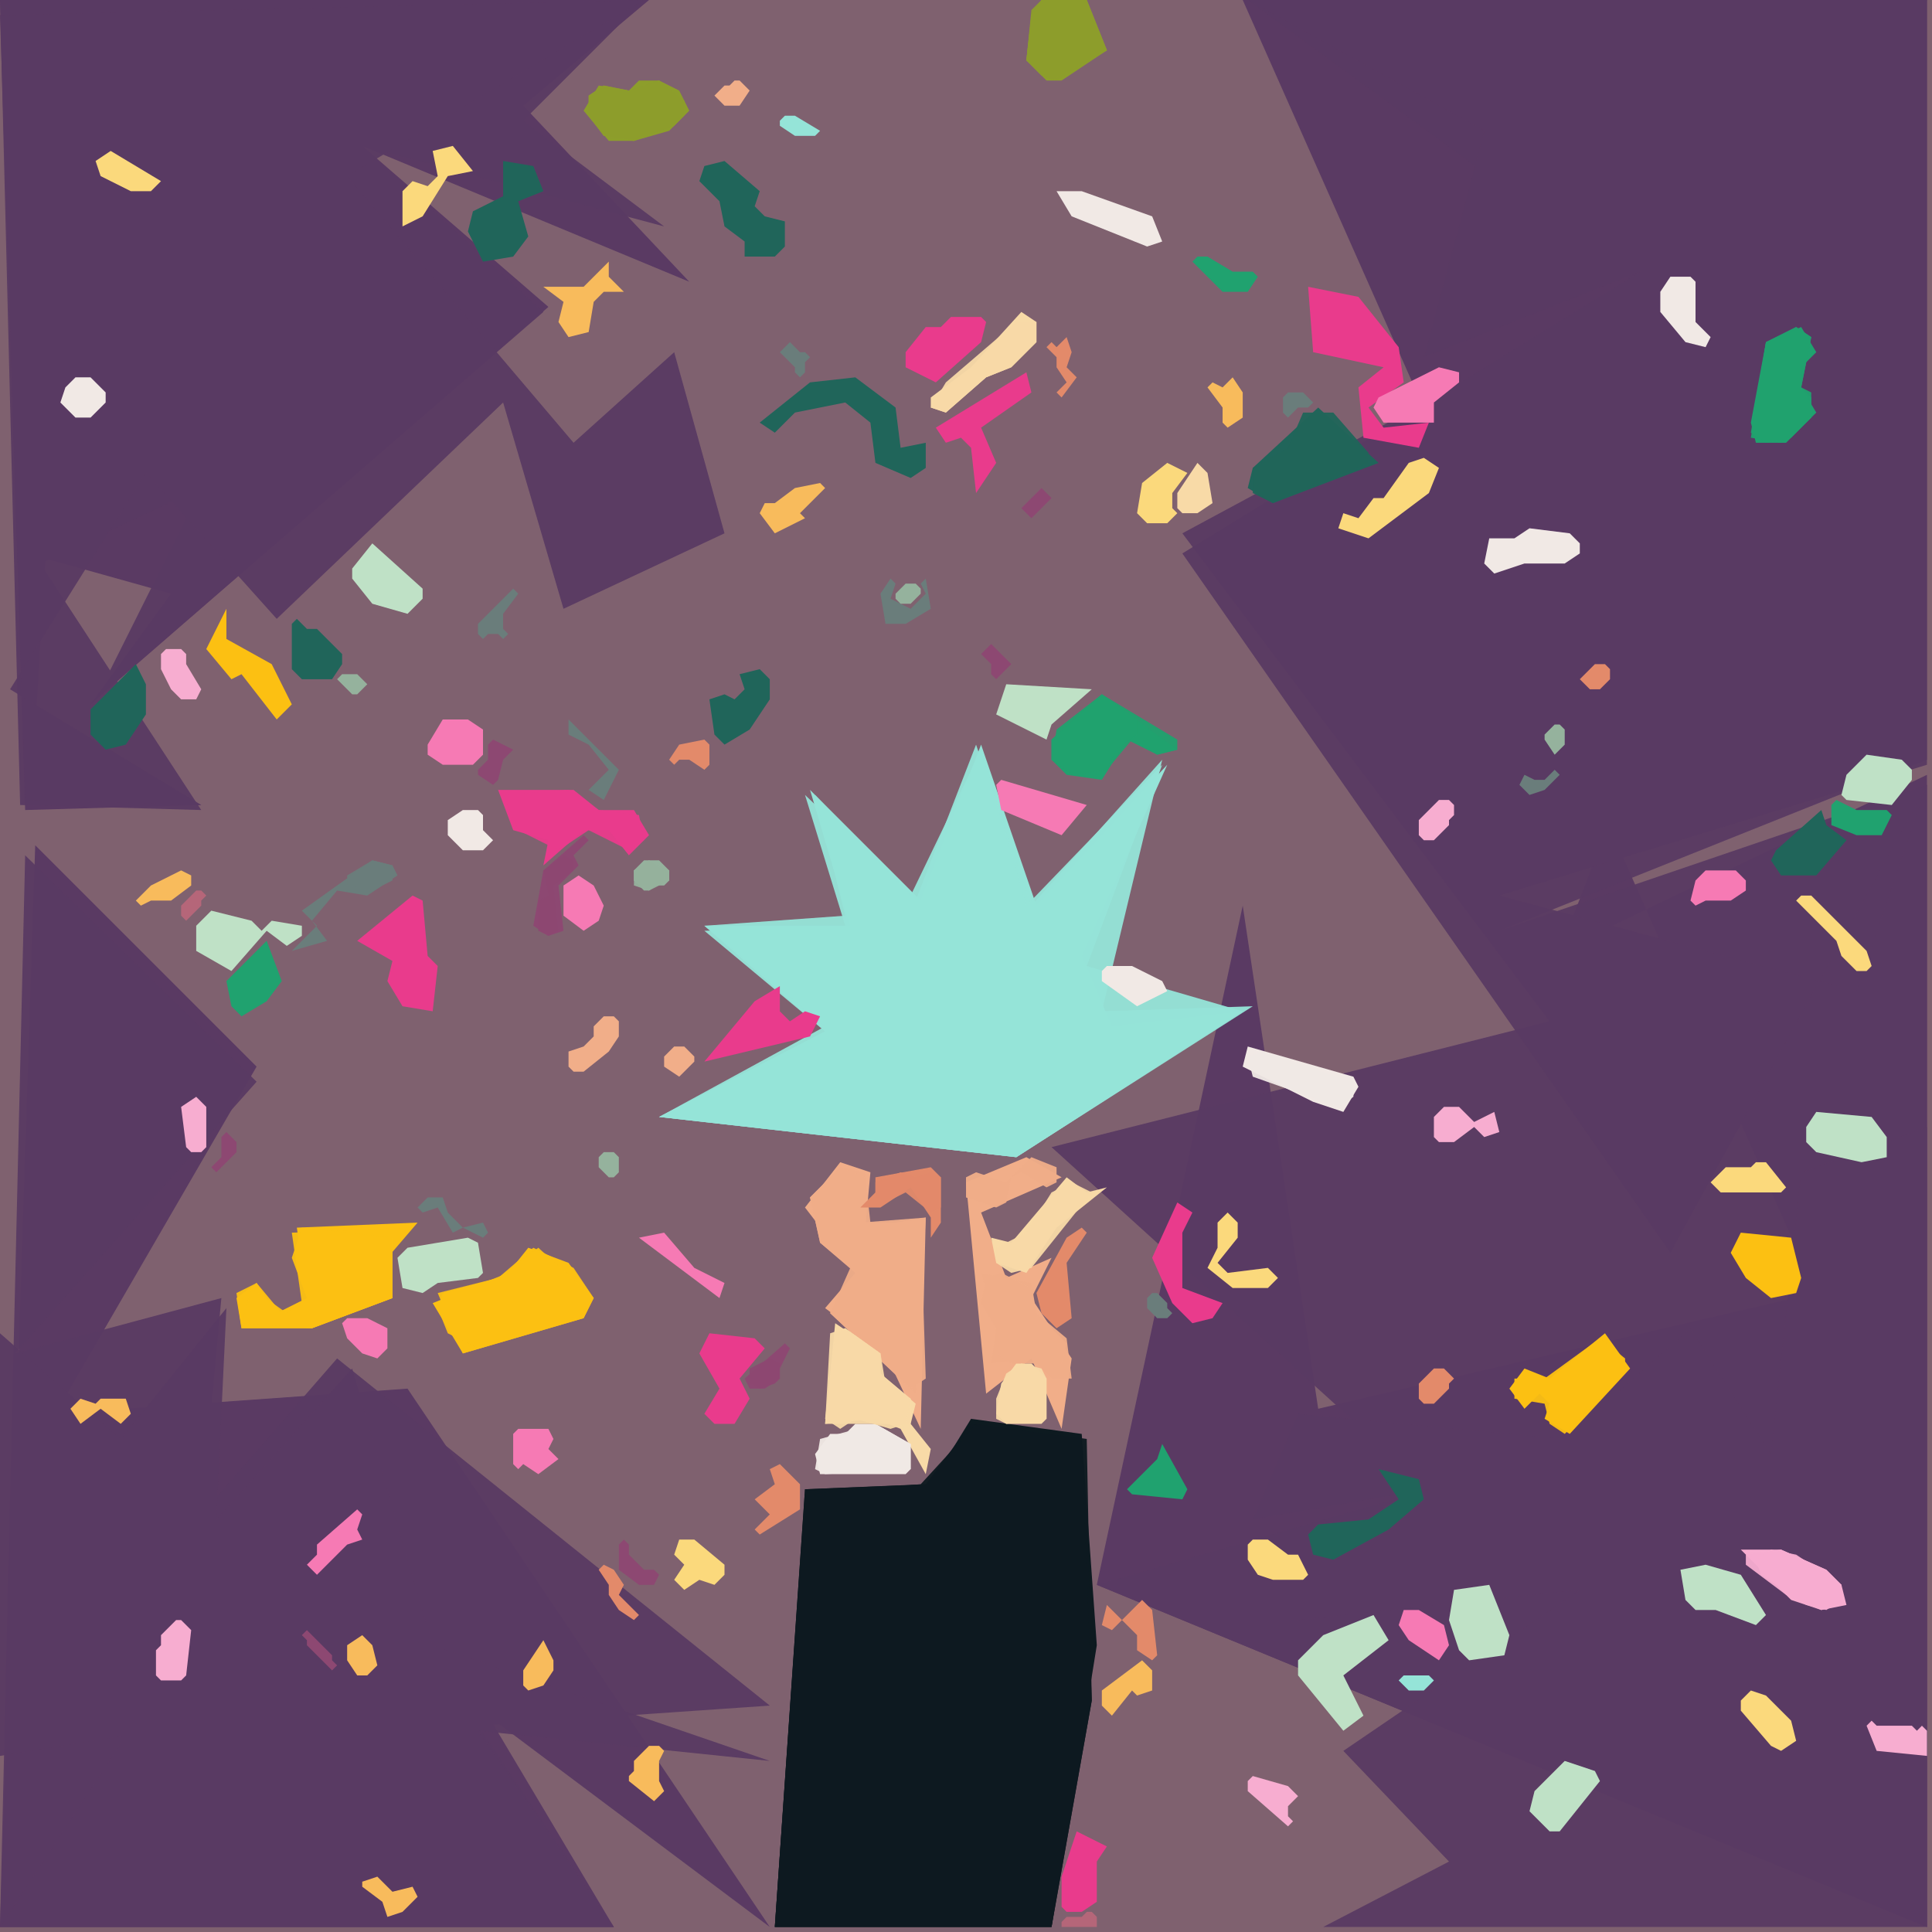 <svg xmlns="http://www.w3.org/2000/svg" width="768" height="768" viewBox="0 0 384 384">
<rect width="384" height="384" fill="#7f616f"/>
<polygon points="247.0,0.0 361.0,257.0 262.0,280.0 247.0,180.0 218.0,315.0 383.0,383.0 383.0,154.0 310.0,189.0 383.0,0.0" fill="#5a3a63" />
<polygon points="248.0,0.0 326.0,57.0 235.0,106.0 308.0,203.0 209.0,228.0 284.0,296.0 218.0,315.0 383.0,383.0 383.0,156.0 298.0,185.0 383.0,151.0 383.0,0.0" fill="#5a3a63" opacity="0.95" />
<polygon points="7.0,168.0 0.0,383.0 122.0,383.0 97.0,341.0 153.0,383.0 81.0,276.0 11.0,281.0 51.0,212.0" fill="#5a3a63" />
<polygon points="129.0,0.0 0.0,0.0 5.0,161.0 40.0,160.0 7.0,145.0 9.0,111.0 34.0,118.0 18.0,140.0 109.0,61.0 72.0,29.0 137.0,56.0 104.0,21.0" fill="#5a3a63" />
<polygon points="215.0,285.0 193.0,282.0 185.0,295.0 160.0,296.0 154.0,383.0 209.0,383.0 218.0,327.0" fill="#0d1a20" />
<polygon points="248.0,0.0 295.0,26.0 283.0,71.0 326.0,54.0 235.0,110.0 332.0,249.0 383.0,156.0 369.0,197.0 298.0,178.0 383.0,152.0 383.0,0.0" fill="#5a3a63" opacity="0.95" />
<polygon points="5.0,170.0 0.0,383.0 122.0,383.0 95.0,343.0 153.0,339.0 67.0,270.0 40.0,301.0 44.0,258.0 3.0,269.0 51.0,215.0" fill="#5a3a63" opacity="0.95" />
<polygon points="128.0,0.0 0.0,0.0 4.0,160.0 40.0,161.0 8.0,112.0 40.0,97.0 19.0,139.0 108.0,62.0 72.0,29.0 132.0,45.0 104.0,24.0" fill="#5a3a63" opacity="0.95" />
<polygon points="232.0,152.0 206.0,180.0 195.0,148.0 183.0,179.0 161.0,157.0 169.0,184.0 140.0,184.0 164.0,205.0 131.0,222.0 202.0,230.0 247.0,201.0 221.0,204.0 215.0,190.0" fill="#95e4d8" />
<polygon points="216.0,286.0 193.0,283.0 184.0,295.0 160.0,296.0 154.0,383.0 209.0,383.0 217.0,338.0" fill="#0d1a20" opacity="0.95" />
<polygon points="0.0,3.0 5.0,159.0 40.0,160.0 2.0,137.0 29.0,94.0 55.0,123.0 100.0,80.0 112.0,121.0 144.0,106.0 134.0,70.0 114.0,88.0 69.0,35.0 128.0,0.0" fill="#5a3a63" opacity="0.95" />
<polygon points="0.0,265.0 0.0,349.0 25.0,345.0 0.0,383.0 122.0,383.0 95.0,344.0 153.0,350.0 86.0,327.0 70.0,272.0 43.0,302.0 45.0,260.0 24.0,286.0" fill="#5a3a63" opacity="0.95" />
<polygon points="383.0,224.0 358.0,233.0 352.0,289.0 336.0,264.0 311.0,286.0 258.0,281.0 249.0,302.0 284.0,296.0 258.0,322.0 314.0,316.0 267.0,348.0 288.0,370.0 263.0,383.0 383.0,383.0" fill="#5a3a63" opacity="0.95" />
<polygon points="215.0,286.0 194.0,283.0 183.0,295.0 160.0,297.0 154.0,383.0 209.0,383.0 217.0,338.0" fill="#0d1a20" opacity="0.95" />
<polygon points="231.0,151.0 205.0,180.0 194.0,148.0 182.0,179.0 160.0,158.0 168.0,184.0 140.0,185.0 164.0,205.0 131.0,222.0 202.0,230.0 249.0,200.0 219.0,201.0" fill="#95e4d8" opacity="0.95" />
<polygon points="231.0,152.0 204.0,180.0 195.0,149.0 181.0,178.0 162.0,158.0 168.0,182.0 140.0,184.0 164.0,204.0 131.0,222.0 202.0,230.0 247.0,201.0 216.0,192.0" fill="#95e4d8" opacity="0.95" />
<polygon points="167.0,231.0 160.0,240.0 170.0,253.0 164.0,260.0 176.0,269.0 183.0,284.0 184.0,242.0 172.0,244.0 173.0,233.0" fill="#f1ae89" />
<polygon points="118.0,258.0 113.0,251.0 105.0,248.0 101.0,253.0 86.0,259.0 92.0,269.0 116.0,262.0" fill="#fcc012" />
<polygon points="83.0,243.0 59.0,244.0 61.0,258.0 55.0,261.0 51.0,255.0 47.0,258.0 48.0,264.0 62.0,264.0 78.0,258.0 77.0,250.0" fill="#fcc012" />
<polygon points="274.0,92.0 262.0,81.0 249.0,93.0 248.0,97.0 253.0,100.0" fill="#20655a" />
<polygon points="204.0,230.0 192.0,235.0 196.0,277.0 205.0,270.0 211.0,284.0 213.0,270.0 205.0,258.0 209.0,250.0 200.0,254.0 195.0,241.0 211.0,234.0" fill="#f1ae89" />
<polygon points="167.0,232.0 161.0,238.0 163.0,247.0 170.0,253.0 165.0,261.0 182.0,277.0 184.0,242.0 171.0,243.0 172.0,233.0" fill="#f1ae89" opacity="0.95" />
<polygon points="209.0,147.0 209.0,151.0 212.0,154.0 219.0,155.0 224.0,147.0 230.0,150.0 234.0,149.0 219.0,138.0" fill="#20a26f" />
<polygon points="216.0,0.0 207.0,0.0 205.0,3.0 204.0,12.0 208.0,16.0 211.0,16.0 220.0,10.0" fill="#8d9e2b" />
<polygon points="166.0,263.0 164.0,283.0 174.0,282.0 179.0,284.0 184.0,293.0 185.0,288.0 181.0,283.0 182.0,279.0 175.0,273.0 175.0,269.0" fill="#f8daa7" />
<polygon points="260.0,57.0 261.0,70.0 275.0,73.0 270.0,77.0 271.0,87.0 282.0,89.0 284.0,84.0 275.0,85.0 272.0,81.0 279.0,76.0 278.0,69.0 270.0,59.0" fill="#e93b8c" />
<polygon points="118.0,258.0 114.0,252.0 106.0,248.0 99.0,254.0 87.0,257.0 92.0,269.0 116.0,262.0" fill="#fcc012" opacity="0.95" />
<polygon points="82.0,178.0 71.0,187.0 78.0,191.0 77.0,195.0 80.0,200.0 86.0,201.0 87.0,192.0 85.0,190.0 84.0,179.0" fill="#e93b8c" />
<polygon points="358.0,65.0 351.0,68.0 348.0,84.0 349.0,88.0 355.0,88.0 361.0,82.0 358.0,77.0 358.0,73.0 361.0,70.0" fill="#20a26f" />
<polygon points="273.0,321.0 263.0,325.0 258.0,330.0 258.0,333.0 267.0,344.0 271.0,341.0 267.0,333.0 276.0,326.0" fill="#bfe1c6" />
<polygon points="198.0,142.0 208.0,147.0 209.0,144.0 217.0,137.0 200.0,136.0" fill="#bfe1c6" />
<polygon points="319.0,265.0 308.0,274.0 303.0,272.0 300.0,276.0 303.0,280.0 306.0,277.0 308.0,279.0 307.0,282.0 312.0,285.0 324.0,272.0" fill="#fcc012" />
<polygon points="99.0,157.0 102.0,165.0 109.0,167.0 108.0,172.0 116.0,165.0 121.0,165.0 125.0,170.0 129.0,166.0 126.0,161.0 119.0,161.0 114.0,157.0" fill="#e93b8c" />
<polygon points="82.0,244.0 58.0,245.0 60.0,259.0 56.0,261.0 51.0,255.0 47.0,257.0 48.0,264.0 62.0,264.0 78.0,258.0 78.0,248.0" fill="#fcc012" opacity="0.95" />
<polygon points="167.0,232.0 161.0,238.0 163.0,247.0 169.0,252.0 165.0,261.0 181.0,276.0 184.0,274.0 183.0,243.0 173.0,243.0 172.0,234.0" fill="#f1ae89" opacity="0.95" />
<polygon points="248.0,208.0 247.0,212.0 261.0,219.0 267.0,221.0 270.0,216.0 269.0,214.0" fill="#f1e9e5" />
<polygon points="162.0,289.0 163.0,293.0 180.0,293.0 181.0,292.0 181.0,287.0 174.0,283.0 170.0,283.0 168.0,285.0 165.0,285.0" fill="#f1e9e5" />
<polygon points="163.0,202.0 160.0,201.0 157.0,203.0 155.0,201.0 155.0,196.0 150.0,199.0 140.0,211.0 161.0,206.0" fill="#e93b8c" />
<polygon points="135.0,18.0 131.0,16.0 127.0,16.0 125.0,18.0 119.0,17.0 116.0,22.0 121.0,28.0 126.0,28.0 133.0,26.0 137.0,22.0" fill="#8d9e2b" />
<polygon points="289.0,316.0 288.0,322.0 290.0,328.0 292.0,330.0 299.0,329.0 300.0,325.0 296.0,315.0" fill="#bfe1c6" />
<polygon points="198.0,156.0 199.0,161.0 211.0,166.0 216.0,160.0 199.0,155.0" fill="#f67ab4" />
<polygon points="220.0,236.0 216.0,237.0 212.0,234.0 201.0,247.0 197.0,246.0 198.0,251.0 204.0,253.0 210.0,244.0" fill="#f8daa7" />
<polygon points="210.0,38.0 213.0,43.0 228.0,49.0 231.0,48.0 229.0,43.0 215.0,38.0" fill="#f1e9e5" />
<polygon points="27.0,132.0 18.0,141.0 18.0,146.0 21.0,149.0 25.0,148.0 29.0,142.0 29.0,136.0" fill="#20655a" />
<polygon points="196.0,64.0 195.0,63.0 189.0,63.0 187.0,65.0 184.0,65.0 180.0,70.0 180.0,73.0 186.0,76.0 195.0,68.0" fill="#e93b8c" />
<polygon points="346.0,308.0 356.0,318.0 362.0,320.0 367.0,319.0 366.0,315.0 363.0,312.0 354.0,308.0" fill="#f7add0" />
<polygon points="95.0,247.0 93.0,246.0 81.0,248.0 79.0,250.0 80.0,256.0 84.0,257.0 87.0,255.0 95.0,254.0 96.0,253.0" fill="#bfe1c6" />
<polygon points="74.0,108.0 70.0,113.0 70.0,115.0 74.0,120.0 81.0,122.0 84.0,119.0 84.0,117.0" fill="#bfe1c6" />
<polygon points="346.0,245.0 344.0,249.0 347.0,254.0 352.0,258.0 357.0,257.0 358.0,254.0 356.0,246.0" fill="#fcc012" />
<polygon points="106.0,33.0 100.0,32.0 100.0,39.0 94.0,42.0 93.0,46.0 96.0,52.0 102.0,51.0 105.0,47.0 103.0,40.0 108.0,38.0" fill="#20655a" />
<polygon points="204.0,74.0 186.0,85.0 188.0,88.0 191.0,87.0 193.0,89.0 194.0,98.0 198.0,92.0 195.0,85.0 205.0,78.0" fill="#e93b8c" />
<polygon points="53.0,187.0 45.0,195.0 46.0,200.0 48.0,202.0 53.0,199.0 56.0,195.0" fill="#20a26f" />
<polygon points="151.0,84.0 154.0,86.0 158.0,82.0 168.0,80.0 173.0,84.0 174.0,92.0 181.0,95.0 184.0,93.0 184.0,88.0 179.0,89.0 178.0,81.0 170.0,75.0 161.0,76.0" fill="#20655a" />
<polygon points="118.0,258.0 107.0,248.0 99.0,254.0 88.0,257.0 87.0,260.0 89.0,265.0 95.0,268.0 115.0,262.0" fill="#fcc012" opacity="0.95" />
<polygon points="141.0,265.0 139.0,269.0 143.0,276.0 140.0,281.0 142.0,283.0 146.0,283.0 149.0,278.0 147.0,274.0 152.0,268.0 150.0,266.0" fill="#e93b8c" />
<polygon points="359.0,224.0 359.0,227.0 361.0,229.0 370.0,231.0 375.0,230.0 375.0,226.0 372.0,222.0 361.0,221.0" fill="#bfe1c6" />
<polygon points="45.0,121.0 41.0,129.0 46.0,135.0 48.0,134.0 55.0,143.0 58.0,140.0 54.0,132.0 45.0,127.0" fill="#fcc012" />
<polygon points="317.0,352.0 311.0,350.0 305.0,356.0 304.0,360.0 308.0,364.0 310.0,364.0 318.0,354.0" fill="#bfe1c6" />
<polygon points="206.0,64.0 203.0,62.0 193.0,73.0 185.0,79.0 185.0,81.0 188.0,82.0 196.0,75.0 201.0,73.0 206.0,68.0" fill="#f8daa7" />
<polygon points="140.0,33.0 139.0,36.0 143.0,40.0 144.0,45.0 148.0,48.0 148.0,51.0 154.0,51.0 156.0,49.0 156.0,44.0 152.0,43.0 150.0,41.0 151.0,38.0 144.0,32.0" fill="#20655a" />
<polygon points="78.0,246.0 60.0,244.0 58.0,250.0 61.0,258.0 57.0,261.0 50.0,256.0 48.0,263.0 62.0,264.0 78.0,258.0" fill="#fcc012" opacity="0.95" />
<polygon points="272.0,90.0 265.0,82.0 259.0,82.0 256.0,89.0 249.0,93.0 249.0,98.0 253.0,100.0 272.0,92.0" fill="#20655a" opacity="0.95" />
<polygon points="165.0,265.0 164.0,283.0 181.0,283.0 181.0,278.0 176.0,275.0 175.0,269.0 168.0,264.0" fill="#f8daa7" opacity="0.95" />
<polygon points="334.0,312.0 335.0,318.0 337.0,320.0 341.0,320.0 349.0,323.0 351.0,321.0 346.0,313.0 339.0,311.0" fill="#bfe1c6" />
<polygon points="290.0,74.0 286.0,73.0 274.0,79.0 273.0,81.0 275.0,84.0 285.0,84.0 285.0,80.0 290.0,76.0" fill="#f67ab4" />
<polygon points="362.0,161.0 353.0,169.0 352.0,171.0 354.0,174.0 361.0,174.0 367.0,167.0 363.0,164.0" fill="#20655a" />
<polygon points="202.0,271.0 199.0,275.0 198.0,281.0 200.0,283.0 207.0,283.0 208.0,282.0 208.0,274.0 205.0,271.0" fill="#f8daa7" />
<polygon points="282.0,294.0 274.0,292.0 278.0,298.0 272.0,302.0 262.0,303.0 260.0,305.0 261.0,309.0 265.0,310.0 276.0,304.0 283.0,298.0" fill="#20655a" />
<polygon points="234.0,239.0 229.0,250.0 233.0,259.0 237.0,263.0 241.0,262.0 243.0,259.0 235.0,256.0 235.0,245.0 237.0,241.0" fill="#e93b8c" />
<polygon points="209.0,147.0 209.0,151.0 213.0,154.0 220.0,153.0 225.0,147.0 230.0,150.0 234.0,149.0 234.0,147.0 219.0,138.0" fill="#20a26f" opacity="0.95" />
<polygon points="39.0,189.0 46.0,193.0 53.0,185.0 57.0,188.0 60.0,186.0 60.0,184.0 54.0,183.0 52.0,185.0 50.0,183.0 42.0,181.0 39.0,184.0" fill="#bfe1c6" />
<polygon points="205.0,2.0 204.0,12.0 207.0,15.0 210.0,16.0 220.0,10.0 216.0,0.0 207.0,0.0" fill="#8d9e2b" opacity="0.95" />
<polygon points="357.0,65.0 351.0,68.0 348.0,87.0 354.0,88.0 360.0,83.0 360.0,78.0 358.0,77.0 360.0,67.0" fill="#20a26f" opacity="0.95" />
<polygon points="88.0,143.0 85.0,148.0 85.0,150.0 88.0,152.0 94.0,152.0 96.0,150.0 96.0,145.0 93.0,143.0" fill="#f67ab4" />
<polygon points="371.0,150.0 367.0,154.0 366.0,158.0 367.0,159.0 376.0,160.0 380.0,155.0 380.0,153.0 378.0,151.0" fill="#bfe1c6" />
<polygon points="195.0,253.0 198.0,264.0 197.0,271.0 205.0,270.0 209.0,274.0 213.0,274.0 212.0,266.0 206.0,261.0 205.0,255.0" fill="#f1ae89" opacity="0.95" />
<polygon points="314.0,108.0 312.0,106.0 304.0,105.0 301.0,107.0 296.0,107.0 295.0,112.0 297.0,114.0 303.0,112.0 311.0,112.0 314.0,110.0" fill="#f1e9e5" />
<polygon points="162.0,292.0 164.0,293.0 181.0,292.0 181.0,287.0 174.0,283.0 163.0,286.0" fill="#f1e9e5" opacity="0.95" />
<polygon points="100.0,158.0 103.0,165.0 111.0,169.0 117.0,165.0 125.0,169.0 128.0,167.0 127.0,162.0 119.0,161.0 113.0,157.0" fill="#e93b8c" opacity="0.95" />
<polygon points="214.0,364.0 211.0,373.0 211.0,379.0 212.0,380.0 215.0,380.0 218.0,378.0 218.0,370.0 220.0,367.0" fill="#e93b8c" />
<polygon points="323.0,270.0 318.0,266.0 307.0,274.0 301.0,274.0 301.0,278.0 307.0,279.0 308.0,283.0 311.0,285.0 323.0,273.0" fill="#fcc012" opacity="0.95" />
<polygon points="231.0,287.0 230.0,290.0 224.0,296.0 225.0,297.0 235.0,298.0 236.0,296.0" fill="#20a26f" />
<polygon points="59.0,123.0 58.0,124.0 58.0,133.0 60.0,135.0 66.0,135.0 68.0,132.0 68.0,130.0 63.0,125.0 61.0,125.0" fill="#20655a" />
<polygon points="127.0,246.0 143.0,258.0 144.0,255.0 138.0,252.0 132.0,245.0" fill="#f67ab4" />
<polygon points="286.0,93.0 283.0,91.0 280.0,92.0 275.0,99.0 273.0,99.0 270.0,103.0 267.0,102.0 266.0,105.0 272.0,107.0 284.0,98.0" fill="#fbd97c" />
<polygon points="219.0,193.0 219.0,195.0 226.0,200.0 232.0,197.0 231.0,195.0 225.0,192.0 220.0,192.0" fill="#f1e9e5" />
<polygon points="215.0,244.0 212.0,246.0 206.0,257.0 207.0,261.0 210.0,264.0 213.0,262.0 212.0,251.0 216.0,245.0" fill="#e38a6a" />
<polygon points="151.0,133.0 147.0,134.0 148.0,137.0 146.0,139.0 144.0,138.0 141.0,139.0 142.0,146.0 144.0,148.0 149.0,145.0 153.0,139.0 153.0,135.0" fill="#20655a" />
<polygon points="187.0,234.0 185.0,232.0 174.0,234.0 174.0,237.0 171.0,240.0 175.0,240.0 181.0,236.0 185.0,242.0 185.0,246.0 187.0,243.0" fill="#e38a6a" />
<polygon points="115.0,174.0 112.0,176.0 112.0,182.0 116.0,185.0 119.0,183.0 120.0,180.0 118.0,176.0" fill="#f67ab4" />
<polygon points="332.0,55.0 330.0,58.0 330.0,62.0 335.0,68.0 339.0,69.0 340.0,67.0 337.0,64.0 337.0,56.0 336.0,55.0" fill="#f1e9e5" />
<polygon points="205.0,3.0 204.0,12.0 209.0,16.0 220.0,10.0 216.0,0.0 207.0,0.0" fill="#8d9e2b" opacity="0.95" />
<polygon points="19.0,32.0 20.0,35.0 26.0,38.0 30.0,38.0 32.0,36.0 22.0,30.0" fill="#fbd97c" />
<polygon points="136.0,20.0 131.0,16.0 125.0,18.0 120.0,17.0 117.0,19.0 117.0,23.0 120.0,27.0 126.0,28.0 134.0,25.0" fill="#8d9e2b" opacity="0.95" />
<polygon points="279.0,320.0 278.0,323.0 280.0,326.0 286.0,330.0 288.0,327.0 287.0,323.0 282.0,320.0" fill="#f67ab4" />
<polygon points="219.0,138.0 210.0,145.0 209.0,151.0 213.0,154.0 220.0,153.0 222.0,149.0 226.0,146.0 226.0,143.0" fill="#20a26f" opacity="0.95" />
<polygon points="232.0,92.0 227.0,96.0 226.0,102.0 228.0,104.0 232.0,104.0 234.0,102.0 233.0,101.0 233.0,98.0 236.0,94.0" fill="#fbd97c" />
<polygon points="155.0,291.0 153.0,292.0 154.0,295.0 150.0,298.0 153.0,301.0 150.0,304.0 151.0,305.0 159.0,300.0 159.0,295.0" fill="#e38a6a" />
<polygon points="357.0,65.0 351.0,68.0 348.0,86.0 351.0,88.0 356.0,87.0 360.0,83.0 360.0,79.0 358.0,77.0 360.0,67.0" fill="#20a26f" opacity="0.95" />
<polygon points="121.0,52.0 116.0,57.0 108.0,57.0 112.0,60.0 111.0,64.0 113.0,67.0 117.0,66.0 118.0,60.0 120.0,58.0 124.0,58.0 121.0,55.0" fill="#f8bb5c" />
<polygon points="248.0,210.0 249.0,214.0 266.0,220.0 269.0,218.0 269.0,215.0 251.0,209.0" fill="#f1e9e5" opacity="0.95" />
<polygon points="116.0,166.0 108.0,173.0 106.0,184.0 109.0,186.0 112.0,185.0 111.0,176.0 115.0,172.0 114.0,170.0 117.0,167.0" fill="#8d4872" />
<polygon points="348.0,336.0 346.0,338.0 346.0,340.0 352.0,347.0 354.0,348.0 357.0,346.0 356.0,342.0 351.0,337.0" fill="#fbd97c" />
<polygon points="355.0,236.0 351.0,231.0 349.0,231.0 348.0,232.0 343.0,232.0 340.0,235.0 342.0,237.0 354.0,237.0" fill="#fbd97c" />
<polygon points="78.0,172.0 74.0,171.0 60.0,181.0 63.0,184.0 58.0,189.0 65.0,187.0 62.0,183.0 67.0,177.0 73.0,178.0 79.0,174.0" fill="#6a7d7b" />
<polygon points="90.0,29.0 86.0,30.0 87.0,35.0 85.0,37.0 82.0,36.0 80.0,38.0 80.0,45.0 84.0,43.0 89.0,35.0 94.0,34.0" fill="#fbd97c" />
<polygon points="164.0,97.0 163.0,96.0 158.0,97.0 154.0,100.0 152.0,100.0 151.0,102.0 154.0,106.0 160.0,103.0 159.0,102.0" fill="#f8bb5c" />
<polygon points="69.0,262.0 68.0,263.0 69.0,266.0 72.0,269.0 75.0,270.0 77.0,268.0 77.0,264.0 73.0,262.0" fill="#f67ab4" />
<polygon points="166.0,265.0 164.0,282.0 167.0,284.0 170.0,282.0 177.0,284.0 180.0,283.0 181.0,278.0 175.0,273.0 175.0,269.0 168.0,264.0" fill="#f8daa7" opacity="0.95" />
<polygon points="15.0,75.0 13.0,77.0 12.0,80.0 15.0,83.0 18.0,83.0 21.0,80.0 21.0,78.0 18.0,75.0" fill="#f1e9e5" />
<polygon points="196.0,254.0 195.0,259.0 198.0,264.0 198.0,269.0 201.0,271.0 211.0,271.0 212.0,267.0 206.0,261.0 205.0,256.0 199.0,253.0" fill="#f1ae89" opacity="0.95" />
<polygon points="217.0,237.0 213.0,235.0 209.0,237.0 204.0,245.0 198.0,248.0 198.0,251.0 201.0,253.0 205.0,252.0" fill="#f8daa7" opacity="0.95" />
<polygon points="347.0,309.0 347.0,311.0 355.0,317.0 362.0,320.0 366.0,319.0 366.0,315.0 363.0,312.0 354.0,308.0" fill="#f7add0" opacity="0.95" />
<polygon points="102.0,285.0 102.0,291.0 103.0,292.0 104.0,291.0 107.0,293.0 111.0,290.0 109.0,288.0 110.0,286.0 109.0,284.0 103.0,284.0" fill="#f67ab4" />
<polygon points="135.0,306.0 134.0,309.0 136.0,311.0 134.0,314.0 136.0,316.0 139.0,314.0 142.0,315.0 144.0,313.0 144.0,311.0 138.0,306.0" fill="#fbd97c" />
<polygon points="206.0,64.0 202.0,64.0 188.0,76.0 185.0,81.0 188.0,82.0 196.0,75.0 201.0,73.0 206.0,68.0" fill="#f8daa7" opacity="0.95" />
<polygon points="248.0,307.0 248.0,310.0 250.0,313.0 253.0,314.0 259.0,314.0 260.0,313.0 258.0,309.0 256.0,309.0 252.0,306.0 249.0,306.0" fill="#fbd97c" />
<polygon points="336.0,179.0 337.0,180.0 339.0,179.0 344.0,179.0 347.0,177.0 347.0,175.0 345.0,173.0 339.0,173.0 337.0,175.0" fill="#f67ab4" />
<polygon points="238.0,92.0 234.0,98.0 234.0,101.0 235.0,102.0 238.0,102.0 241.0,100.0 240.0,94.0" fill="#f8daa7" />
<polygon points="227.0,330.0 219.0,336.0 219.0,339.0 221.0,341.0 225.0,336.0 226.0,337.0 229.0,336.0 229.0,332.0" fill="#f8bb5c" />
<polygon points="89.0,163.0 89.0,166.0 92.0,169.0 96.0,169.0 98.0,167.0 96.0,165.0 96.0,162.0 95.0,161.0 92.0,161.0" fill="#f1e9e5" />
<polygon points="36.0,322.0 35.0,322.0 32.0,325.0 32.0,327.0 31.0,328.0 31.0,333.0 32.0,334.0 36.0,334.0 37.0,333.0 38.0,324.0" fill="#f7add0" />
<polygon points="358.0,178.0 357.0,179.0 365.0,187.0 366.0,190.0 369.0,193.0 371.0,193.0 372.0,192.0 371.0,189.0 360.0,178.0" fill="#fbd97c" />
<polygon points="364.0,160.0 364.0,164.0 369.0,166.0 374.0,166.0 376.0,162.0 375.0,161.0 369.0,161.0 365.0,159.0" fill="#20a26f" />
<polygon points="237.0,52.0 243.0,58.0 248.0,58.0 250.0,55.0 249.0,54.0 245.0,54.0 240.0,51.0 238.0,51.0" fill="#20a26f" />
<polygon points="71.0,300.0 63.0,307.0 63.0,309.0 61.0,311.0 63.0,313.0 69.0,307.0 72.0,306.0 71.0,304.0 72.0,301.0" fill="#f67ab4" />
<polygon points="371.0,343.0 373.0,348.0 383.0,349.0 383.0,344.0 382.0,343.0 381.0,344.0 380.0,343.0 373.0,343.0 372.0,342.0" fill="#f7add0" />
<polygon points="39.0,218.0 36.0,220.0 37.0,228.0 38.0,229.0 40.0,229.0 41.0,228.0 41.0,220.0" fill="#f7add0" />
<polygon points="207.0,272.0 203.0,271.0 200.0,273.0 198.0,278.0 198.0,282.0 200.0,283.0 208.0,282.0 208.0,274.0" fill="#f8daa7" opacity="0.95" />
<polygon points="285.0,222.0 285.0,226.0 286.0,227.0 289.0,227.0 293.0,224.0 295.0,226.0 298.0,225.0 297.0,221.0 293.0,223.0 290.0,220.0 287.0,220.0" fill="#f7add0" />
<polygon points="136.0,20.0 131.0,16.0 125.0,18.0 120.0,17.0 117.0,19.0 117.0,23.0 120.0,27.0 126.0,28.0 134.0,25.0 136.0,23.0" fill="#8d9e2b" opacity="0.95" />
<polygon points="244.0,241.0 242.0,243.0 242.0,248.0 240.0,252.0 245.0,256.0 252.0,256.0 254.0,254.0 252.0,252.0 244.0,253.0 242.0,251.0 246.0,246.0 246.0,243.0" fill="#fbd97c" />
<polygon points="33.0,129.0 32.0,130.0 32.0,133.0 34.0,137.0 36.0,139.0 39.0,139.0 40.0,137.0 37.0,132.0 37.0,130.0 36.0,129.0" fill="#f7add0" />
<polygon points="122.0,202.0 120.0,202.0 118.0,204.0 118.0,206.0 116.0,208.0 113.0,209.0 113.0,212.0 114.0,213.0 116.0,213.0 121.0,209.0 123.0,206.0 123.0,203.0" fill="#f1ae89" />
<polygon points="249.0,353.0 248.0,354.0 248.0,356.0 256.0,363.0 257.0,362.0 256.0,361.0 256.0,359.0 258.0,357.0 256.0,355.0" fill="#f7add0" />
<polygon points="220.0,319.0 219.0,323.0 221.0,324.0 223.0,322.0 226.0,325.0 226.0,328.0 229.0,330.0 230.0,329.0 229.0,320.0 227.0,318.0 223.0,322.0" fill="#e38a6a" />
<polygon points="156.0,267.0 148.0,274.0 149.0,276.0 152.0,276.0 155.0,274.0 155.0,272.0 157.0,268.0" fill="#8d4872" />
<polygon points="108.0,326.0 104.0,332.0 104.0,335.0 105.0,336.0 108.0,335.0 110.0,332.0 110.0,330.0" fill="#f8bb5c" />
<polygon points="38.0,174.0 36.0,173.0 30.0,176.0 27.0,179.0 28.0,180.0 30.0,179.0 34.0,179.0 38.0,176.0" fill="#f8bb5c" />
<polygon points="245.0,75.0 243.0,77.0 241.0,76.0 240.0,77.0 243.0,81.0 243.0,84.0 244.0,85.0 247.0,83.0 247.0,78.0" fill="#f8bb5c" />
<polygon points="113.0,143.0 113.0,146.0 117.0,148.0 121.0,153.0 117.0,157.0 120.0,159.0 123.0,153.0" fill="#6a7d7b" />
<polygon points="131.0,347.0 129.0,347.0 126.0,350.0 126.0,352.0 125.0,353.0 125.0,354.0 130.0,358.0 132.0,356.0 131.0,354.0 131.0,350.0 132.0,348.0" fill="#f8bb5c" />
<polygon points="72.0,325.0 69.0,327.0 69.0,330.0 71.0,333.0 73.0,333.0 75.0,331.0 74.0,327.0" fill="#f8bb5c" />
<polygon points="72.0,374.0 72.0,375.0 76.0,378.0 77.0,381.0 80.0,380.0 83.0,377.0 82.0,375.0 78.0,376.0 75.0,373.0" fill="#f8bb5c" />
<polygon points="349.0,310.0 350.0,313.0 359.0,319.0 363.0,320.0 366.0,318.0 366.0,315.0 357.0,309.0 352.0,308.0" fill="#f7add0" opacity="0.95" />
<polygon points="287.0,272.0 285.0,272.0 282.0,275.0 282.0,278.0 283.0,279.0 285.0,279.0 288.0,276.0 288.0,275.0 289.0,274.0" fill="#e38a6a" />
<polygon points="288.0,159.0 286.0,159.0 282.0,163.0 282.0,166.0 283.0,167.0 285.0,167.0 288.0,164.0 288.0,163.0 289.0,162.0 289.0,160.0" fill="#f7add0" />
<polygon points="175.0,118.0 176.0,124.0 180.0,124.0 185.0,121.0 184.0,115.0 183.0,116.0 184.0,118.0 181.0,121.0 177.0,119.0 178.0,116.0 177.0,115.0" fill="#6a7d7b" />
<polygon points="141.0,148.0 140.0,147.0 135.0,148.0 133.0,151.0 134.0,152.0 135.0,151.0 137.0,151.0 140.0,153.0 141.0,152.0" fill="#e38a6a" />
<polygon points="136.0,208.0 134.0,208.0 132.0,210.0 132.0,212.0 135.0,214.0 138.0,211.0 138.0,210.0" fill="#f1ae89" />
<polygon points="14.0,280.0 16.0,283.0 20.0,280.0 24.0,283.0 26.0,281.0 25.0,278.0 20.0,278.0 19.0,279.0 16.0,278.0" fill="#f8bb5c" />
<polygon points="126.0,173.0 126.0,175.0 128.0,177.0 129.0,177.0 130.0,176.0 132.0,176.0 133.0,175.0 133.0,173.0 131.0,171.0 128.0,171.0" fill="#95b29d" />
<polygon points="174.0,235.0 174.0,238.0 176.0,239.0 180.0,237.0 185.0,241.0 187.0,240.0 187.0,234.0 185.0,233.0 182.0,234.0 179.0,233.0" fill="#e38a6a" opacity="0.95" />
<polygon points="207.0,97.0 203.0,101.0 205.0,103.0 209.0,99.0" fill="#8d4872" />
<polygon points="124.0,306.0 123.0,307.0 123.0,312.0 127.0,315.0 130.0,315.0 131.0,313.0 130.0,312.0 128.0,312.0 125.0,309.0 125.0,307.0" fill="#8d4872" />
<polygon points="98.0,147.0 97.0,148.0 97.0,151.0 95.0,153.0 95.0,154.0 98.0,156.0 99.0,155.0 100.0,151.0 102.0,149.0" fill="#8d4872" />
<polygon points="210.0,232.0 205.0,230.0 200.0,235.0 194.0,233.0 192.0,234.0 192.0,238.0 198.0,240.0 200.0,239.0 201.0,234.0 203.0,233.0 208.0,236.0 210.0,235.0" fill="#f1ae89" opacity="0.95" />
<polygon points="155.0,24.0 155.0,25.0 158.0,27.0 162.0,27.0 163.0,26.0 158.0,23.0 156.0,23.0" fill="#95e4d8" />
<polygon points="197.0,128.0 195.0,130.0 197.0,132.0 197.0,134.0 198.0,135.0 201.0,132.0" fill="#8d4872" />
<polygon points="255.0,82.0 256.0,83.0 258.0,81.0 260.0,81.0 261.0,80.0 259.0,78.0 256.0,78.0 255.0,79.0" fill="#6a7d7b" />
<polygon points="149.0,18.0 147.0,16.0 146.0,16.0 145.0,17.0 144.0,17.0 142.0,19.0 144.0,21.0 147.0,21.0" fill="#f1ae89" />
<polygon points="67.0,135.0 70.0,138.0 71.0,138.0 73.0,136.0 71.0,134.0 68.0,134.0" fill="#95b29d" />
<polygon points="319.0,132.0 317.0,132.0 314.0,135.0 316.0,137.0 318.0,137.0 320.0,135.0 320.0,133.0" fill="#e38a6a" />
<polygon points="102.0,117.0 95.0,124.0 95.0,126.0 96.0,127.0 97.0,126.0 99.0,126.0 100.0,127.0 101.0,126.0 100.0,125.0 100.0,122.0 103.0,118.0" fill="#6a7d7b" />
<polygon points="120.0,311.0 119.0,312.0 121.0,315.0 121.0,317.0 123.0,320.0 126.0,322.0 127.0,321.0 123.0,317.0 124.0,315.0 122.0,312.0" fill="#e38a6a" />
<polygon points="78.0,172.0 74.0,171.0 69.0,174.0 69.0,176.0 74.0,177.0 78.0,175.0" fill="#6a7d7b" opacity="0.95" />
<polygon points="310.0,144.0 309.0,144.0 307.0,146.0 307.0,147.0 309.0,150.0 311.0,148.0 311.0,145.0" fill="#95b29d" />
<polygon points="212.0,67.0 210.0,69.0 209.0,68.0 208.0,69.0 210.0,71.0 210.0,73.0 212.0,76.0 210.0,78.0 211.0,79.0 214.0,75.0 212.0,73.0 213.0,70.0" fill="#e38a6a" />
<polygon points="278.0,334.0 280.0,336.0 283.0,336.0 285.0,334.0 284.0,333.0 279.0,333.0" fill="#95e4d8" />
<polygon points="83.0,240.0 84.0,241.0 87.0,240.0 90.0,245.0 92.0,244.0 96.0,246.0 97.0,245.0 96.0,243.0 92.0,244.0 89.0,241.0 88.0,238.0 85.0,238.0" fill="#6a7d7b" />
<polygon points="183.0,117.0 182.0,116.0 180.0,116.0 178.0,118.0 178.0,119.0 179.0,120.0 181.0,120.0 183.0,118.0" fill="#95b29d" />
<polygon points="45.0,225.0 44.0,226.0 44.0,230.0 42.0,232.0 43.0,233.0 47.0,229.0 47.0,227.0" fill="#8d4872" />
<polygon points="133.0,173.0 129.0,171.0 126.0,173.0 126.0,176.0 129.0,177.0 133.0,175.0" fill="#95b29d" opacity="0.95" />
<polygon points="112.0,170.0 108.0,173.0 109.0,178.0 107.0,179.0 107.0,185.0 109.0,186.0 111.0,185.0 110.0,176.0 114.0,173.0 114.0,171.0" fill="#8d4872" opacity="0.95" />
<polygon points="229.0,257.0 228.0,258.0 228.0,260.0 230.0,262.0 232.0,262.0 233.0,261.0 232.0,260.0 232.0,259.0 230.0,257.0" fill="#6a7d7b" />
<polygon points="40.0,177.0 39.0,177.0 36.0,180.0 36.0,182.0 37.0,183.0 40.0,180.0 40.0,179.0 41.0,178.0" fill="#b56679" />
<polygon points="157.0,68.0 155.0,70.0 158.0,73.0 158.0,74.0 159.0,75.0 160.0,74.0 160.0,72.0 161.0,71.0 160.0,70.0 159.0,70.0" fill="#6a7d7b" />
<polygon points="310.0,154.0 309.0,153.0 307.0,155.0 305.0,155.0 303.0,154.0 302.0,156.0 304.0,158.0 307.0,157.0" fill="#6a7d7b" />
<polygon points="120.0,229.0 119.0,230.0 119.0,232.0 121.0,234.0 122.0,234.0 123.0,233.0 123.0,230.0 122.0,229.0" fill="#95b29d" />
<polygon points="61.0,324.0 60.0,325.0 61.0,326.0 61.0,327.0 66.0,332.0 67.0,331.0 66.0,330.0 66.0,329.0" fill="#8d4872" />
<polygon points="155.0,271.0 153.0,270.0 149.0,272.0 149.0,275.0 151.0,276.0 154.0,275.0 155.0,274.0" fill="#8d4872" opacity="0.95" />
<polygon points="218.0,381.0 217.0,380.0 216.0,380.0 215.0,381.0 212.0,381.0 211.0,382.0 211.0,383.0 218.0,383.0" fill="#b56679" />
<polygon points="129.0,171.0 126.0,173.0 126.0,175.0 129.0,177.0 132.0,175.0 132.0,173.0" fill="#95b29d" opacity="0.95" />
</svg>